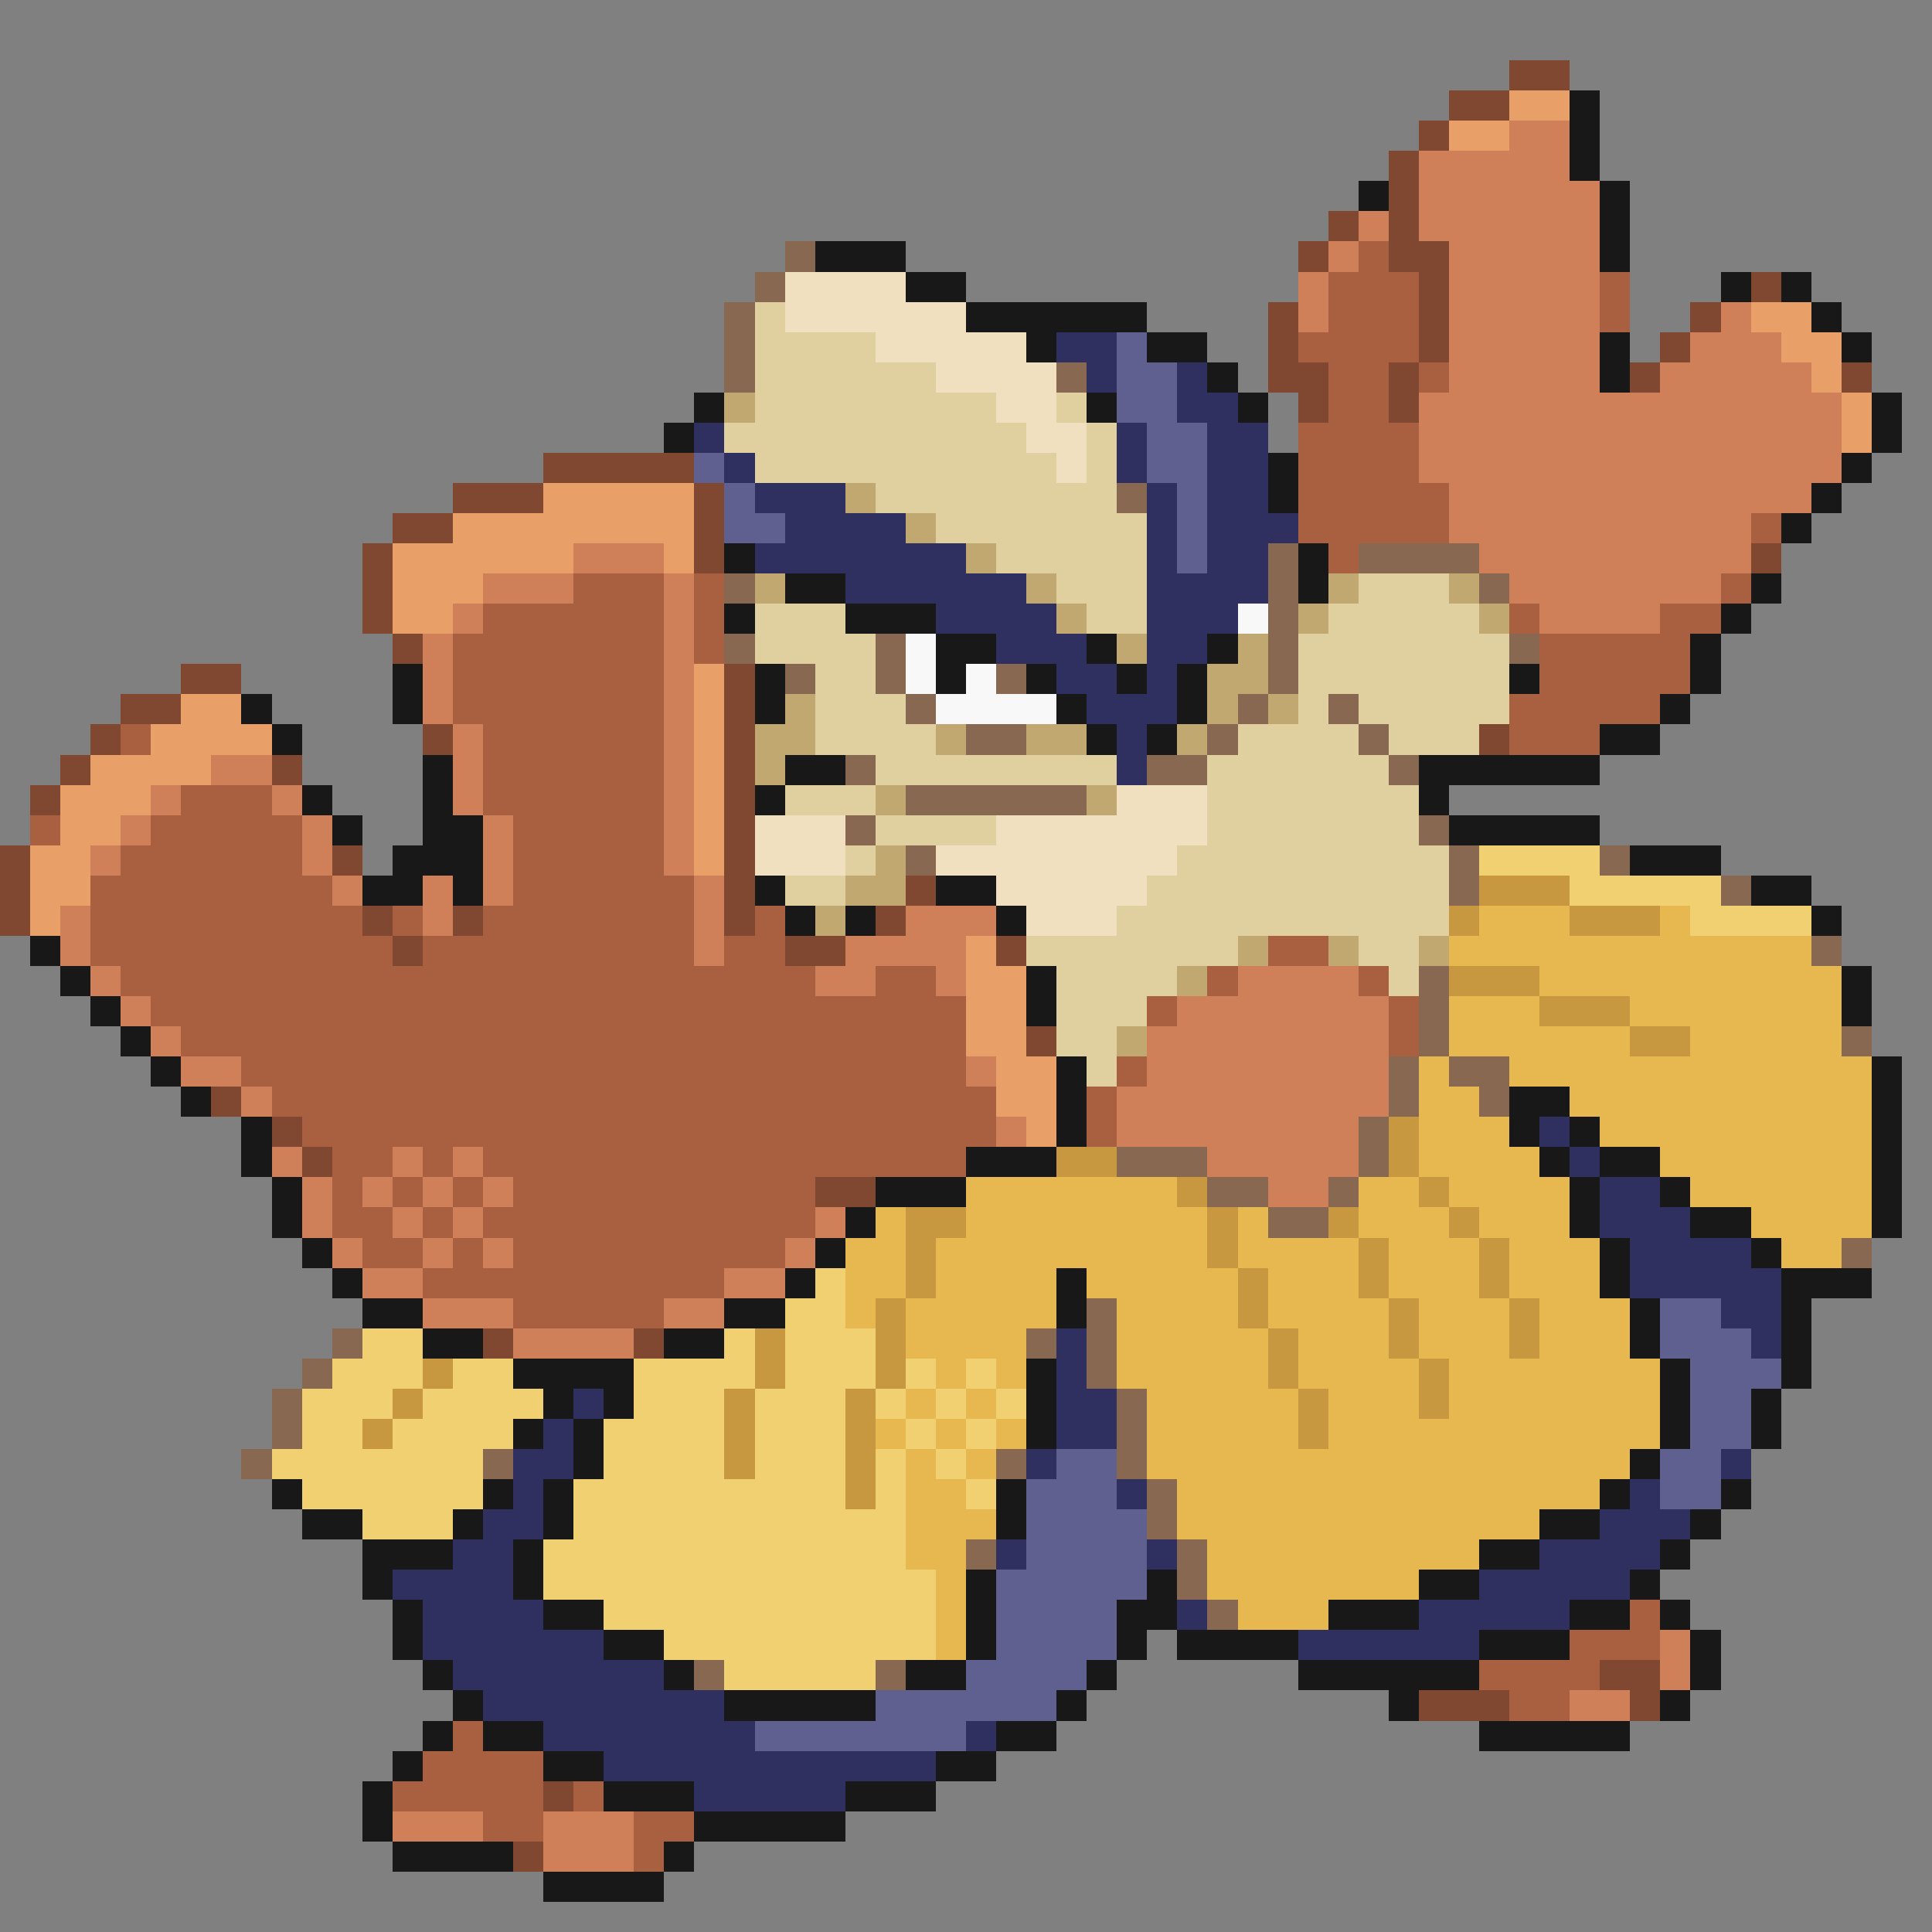 <svg xmlns="http://www.w3.org/2000/svg" viewBox="0 -0.5 64 64" shape-rendering="crispEdges">
<rect x="0" y="-0.5" width="64" height="64" fill="#808080" stroke="none"/>
<path stroke="#804830" d="M50 2h2M48 3h2M47 4h1M46 5h1M46 6h1M44 7h1M46 7h1M43 8h1M46 8h2M47 9h1M58 9h1M42 10h1M47 10h1M56 10h1M42 11h1M47 11h1M55 11h1M42 12h2M46 12h1M54 12h1M61 12h1M43 13h1M46 13h1M18 15h5M15 16h3M23 16h1M13 17h2M23 17h1M12 18h1M23 18h1M58 18h1M12 19h1M12 20h1M13 21h1M6 22h2M24 22h1M4 23h2M24 23h1M3 24h1M14 24h1M24 24h1M49 24h1M2 25h1M9 25h1M24 25h1M1 26h1M24 26h1M24 27h1M0 28h1M11 28h1M24 28h1M0 29h1M24 29h1M30 29h1M0 30h1M12 30h1M15 30h1M24 30h1M29 30h1M13 31h1M26 31h2M33 31h1M34 34h1M7 36h1M9 37h1M10 38h1M27 39h2M16 44h1M21 44h1M53 55h2M47 56h3M54 56h1M18 59h1M17 61h1" />
<path stroke="#e8a068" d="M50 3h2M48 4h2M58 10h2M59 11h2M60 12h1M61 13h1M61 14h1M18 16h5M15 17h8M13 18h6M22 18h1M13 19h3M13 20h2M23 22h1M6 23h2M23 23h1M5 24h4M23 24h1M3 25h4M23 25h1M2 26h3M23 26h1M2 27h2M23 27h1M1 28h2M23 28h1M1 29h2M1 30h1M32 31h1M32 32h2M32 33h2M32 34h2M33 35h2M33 36h2M34 37h1" />
<path stroke="#181818" d="M52 3h1M52 4h1M52 5h1M45 6h1M53 6h1M53 7h1M27 8h3M53 8h1M30 9h2M57 9h1M59 9h1M32 10h6M60 10h1M34 11h1M38 11h2M53 11h1M61 11h1M40 12h1M53 12h1M23 13h1M36 13h1M41 13h1M62 13h1M22 14h1M62 14h1M42 15h1M61 15h1M42 16h1M60 16h1M59 17h1M24 18h1M43 18h1M26 19h2M43 19h1M58 19h1M24 20h1M28 20h3M57 20h1M31 21h2M36 21h1M40 21h1M56 21h1M13 22h1M25 22h1M31 22h1M34 22h1M37 22h1M39 22h1M50 22h1M56 22h1M8 23h1M13 23h1M25 23h1M35 23h1M39 23h1M55 23h1M9 24h1M36 24h1M38 24h1M53 24h2M14 25h1M26 25h2M47 25h6M10 26h1M14 26h1M25 26h1M47 26h1M11 27h1M14 27h2M48 27h5M13 28h3M54 28h3M12 29h2M15 29h1M25 29h1M31 29h2M58 29h2M26 30h1M28 30h1M33 30h1M60 30h1M1 31h1M2 32h1M34 32h1M61 32h1M3 33h1M34 33h1M61 33h1M4 34h1M5 35h1M35 35h1M62 35h1M6 36h1M35 36h1M50 36h2M62 36h1M8 37h1M35 37h1M50 37h1M52 37h1M62 37h1M8 38h1M32 38h3M51 38h1M53 38h2M62 38h1M9 39h1M29 39h3M52 39h1M55 39h1M62 39h1M9 40h1M28 40h1M52 40h1M56 40h2M62 40h1M10 41h1M27 41h1M53 41h1M58 41h1M11 42h1M26 42h1M35 42h1M53 42h1M59 42h3M12 43h2M24 43h2M35 43h1M54 43h1M59 43h1M14 44h2M22 44h2M54 44h1M59 44h1M17 45h4M34 45h1M55 45h1M59 45h1M18 46h1M20 46h1M34 46h1M55 46h1M58 46h1M17 47h1M19 47h1M34 47h1M55 47h1M58 47h1M19 48h1M54 48h1M9 49h1M16 49h1M18 49h1M33 49h1M53 49h1M57 49h1M10 50h2M15 50h1M18 50h1M33 50h1M51 50h2M56 50h1M12 51h3M17 51h1M49 51h2M55 51h1M12 52h1M17 52h1M32 52h1M38 52h1M47 52h2M54 52h1M13 53h1M18 53h2M32 53h1M37 53h2M44 53h3M52 53h2M55 53h1M13 54h1M20 54h2M32 54h1M37 54h1M39 54h4M49 54h3M56 54h1M14 55h1M22 55h1M30 55h2M36 55h1M43 55h6M56 55h1M15 56h1M24 56h5M35 56h1M46 56h1M55 56h1M14 57h1M16 57h2M33 57h2M49 57h5M13 58h1M18 58h2M31 58h2M12 59h1M20 59h3M28 59h3M12 60h1M23 60h5M13 61h4M22 61h1M18 62h4" />
<path stroke="#d08058" d="M50 4h2M47 5h5M47 6h6M45 7h1M47 7h6M44 8h1M48 8h5M43 9h1M48 9h5M43 10h1M48 10h5M57 10h1M48 11h5M56 11h3M48 12h5M55 12h5M47 13h14M47 14h14M47 15h14M48 16h12M48 17h10M19 18h3M49 18h9M16 19h3M22 19h1M50 19h7M15 20h1M22 20h1M51 20h4M14 21h1M22 21h1M14 22h1M22 22h1M14 23h1M22 23h1M15 24h1M22 24h1M7 25h2M15 25h1M22 25h1M5 26h1M9 26h1M15 26h1M22 26h1M4 27h1M10 27h1M16 27h1M22 27h1M3 28h1M10 28h1M16 28h1M22 28h1M11 29h1M14 29h1M16 29h1M23 29h1M2 30h1M14 30h1M23 30h1M30 30h3M2 31h1M23 31h1M28 31h4M3 32h1M27 32h2M31 32h1M41 32h4M4 33h1M39 33h7M5 34h1M38 34h8M6 35h2M32 35h1M38 35h8M8 36h1M37 36h9M33 37h1M37 37h8M9 38h1M13 38h1M15 38h1M40 38h5M10 39h1M12 39h1M14 39h1M16 39h1M42 39h2M10 40h1M13 40h1M15 40h1M27 40h1M11 41h1M14 41h1M16 41h1M26 41h1M12 42h2M24 42h2M14 43h3M22 43h2M17 44h4M55 54h1M55 55h1M52 56h2M13 60h3M18 60h3M18 61h3" />
<path stroke="#886850" d="M26 8h1M25 9h1M24 10h1M24 11h1M24 12h1M35 12h1M37 16h1M42 18h1M45 18h4M24 19h1M42 19h1M49 19h1M42 20h1M24 21h1M29 21h1M42 21h1M50 21h1M26 22h1M29 22h1M33 22h1M42 22h1M30 23h1M41 23h1M44 23h1M32 24h2M40 24h1M45 24h1M28 25h1M38 25h2M46 25h1M30 26h6M28 27h1M47 27h1M30 28h1M48 28h1M53 28h1M48 29h1M57 29h1M60 31h1M47 32h1M47 33h1M47 34h1M61 34h1M46 35h1M48 35h2M46 36h1M49 36h1M45 37h1M37 38h3M45 38h1M40 39h2M44 39h1M42 40h2M61 41h1M36 43h1M11 44h1M34 44h1M36 44h1M10 45h1M36 45h1M9 46h1M37 46h1M9 47h1M37 47h1M8 48h1M16 48h1M33 48h1M37 48h1M38 49h1M38 50h1M32 51h1M39 51h1M39 52h1M40 53h1M23 55h1M29 55h1" />
<path stroke="#a86040" d="M45 8h1M44 9h3M53 9h1M44 10h3M53 10h1M43 11h4M44 12h2M47 12h1M44 13h2M43 14h4M43 15h4M43 16h5M43 17h5M58 17h1M44 18h1M19 19h3M23 19h1M57 19h1M16 20h6M23 20h1M50 20h1M55 20h2M15 21h7M23 21h1M51 21h5M15 22h7M51 22h5M15 23h7M50 23h5M4 24h1M16 24h6M50 24h3M16 25h6M6 26h3M16 26h6M1 27h1M5 27h5M17 27h5M4 28h6M17 28h5M3 29h8M17 29h6M3 30h9M13 30h1M16 30h7M25 30h1M3 31h10M14 31h9M24 31h2M42 31h2M4 32h23M29 32h2M40 32h1M45 32h1M5 33h27M38 33h1M46 33h1M6 34h26M46 34h1M8 35h24M37 35h1M9 36h24M36 36h1M10 37h23M36 37h1M11 38h2M14 38h1M16 38h16M11 39h1M13 39h1M15 39h1M17 39h10M11 40h2M14 40h1M16 40h11M12 41h2M15 41h1M17 41h9M14 42h10M17 43h5M54 53h1M52 54h3M49 55h4M50 56h2M15 57h1M14 58h4M13 59h5M19 59h1M16 60h2M21 60h2M21 61h1" />
<path stroke="#f0e0c0" d="M26 9h4M26 10h6M29 11h5M31 12h4M33 13h2M34 14h2M35 15h1M37 26h3M25 27h3M33 27h7M25 28h3M31 28h8M33 29h5M34 30h3" />
<path stroke="#e0d0a0" d="M25 10h1M25 11h4M25 12h6M25 13h8M35 13h1M24 14h10M36 14h1M25 15h10M36 15h1M29 16h8M31 17h7M33 18h5M35 19h3M45 19h3M25 20h3M36 20h2M44 20h5M25 21h4M43 21h7M27 22h2M43 22h7M27 23h3M43 23h1M45 23h5M27 24h4M41 24h4M46 24h3M29 25h8M40 25h6M26 26h3M40 26h7M29 27h4M40 27h7M28 28h1M39 28h9M26 29h2M38 29h10M37 30h11M34 31h7M45 31h2M35 32h4M46 32h1M35 33h3M35 34h2M36 35h1" />
<path stroke="#303060" d="M35 11h2M36 12h1M39 12h1M39 13h2M23 14h1M37 14h1M40 14h2M24 15h1M37 15h1M40 15h2M25 16h3M38 16h1M40 16h2M26 17h4M38 17h1M40 17h3M25 18h7M38 18h1M40 18h2M28 19h6M38 19h4M31 20h4M38 20h3M33 21h3M38 21h2M35 22h2M38 22h1M36 23h3M37 24h1M37 25h1M51 37h1M52 38h1M53 39h2M53 40h3M54 41h4M54 42h5M57 43h2M35 44h1M58 44h1M35 45h1M19 46h1M35 46h2M18 47h1M35 47h2M17 48h2M34 48h1M57 48h1M17 49h1M37 49h1M54 49h1M16 50h2M53 50h3M15 51h2M33 51h1M38 51h1M51 51h4M13 52h4M49 52h5M14 53h4M39 53h1M47 53h5M14 54h6M43 54h6M15 55h7M16 56h8M18 57h7M32 57h1M20 58h11M23 59h5" />
<path stroke="#606090" d="M37 11h1M37 12h2M37 13h2M38 14h2M23 15h1M38 15h2M24 16h1M39 16h1M24 17h2M39 17h1M39 18h1M55 43h2M55 44h3M56 45h3M56 46h2M56 47h2M35 48h2M55 48h2M34 49h3M55 49h2M34 50h4M34 51h4M33 52h5M33 53h4M33 54h4M32 55h4M29 56h6M25 57h7" />
<path stroke="#c0a870" d="M24 13h1M28 16h1M30 17h1M32 18h1M25 19h1M34 19h1M44 19h1M48 19h1M35 20h1M43 20h1M49 20h1M37 21h1M41 21h1M40 22h2M26 23h1M40 23h1M42 23h1M25 24h2M31 24h1M34 24h2M39 24h1M25 25h1M29 26h1M36 26h1M29 28h1M28 29h2M27 30h1M41 31h1M44 31h1M47 31h1M39 32h1M37 34h1" />
<path stroke="#f8f8f8" d="M41 20h1M30 21h1M30 22h1M32 22h1M31 23h4" />
<path stroke="#f0d070" d="M49 28h4M52 29h5M56 30h4M27 42h1M26 43h2M12 44h2M24 44h1M26 44h3M11 45h3M15 45h2M21 45h4M26 45h3M30 45h1M32 45h1M10 46h3M14 46h4M21 46h3M25 46h3M29 46h1M31 46h1M33 46h1M10 47h2M13 47h4M20 47h4M25 47h3M30 47h1M32 47h1M9 48h7M20 48h4M25 48h3M29 48h1M31 48h1M10 49h6M19 49h9M29 49h1M32 49h1M12 50h3M19 50h11M18 51h12M18 52h13M20 53h11M22 54h9M24 55h5" />
<path stroke="#c89840" d="M49 29h3M48 30h1M52 30h3M48 32h3M51 33h3M54 34h2M46 37h1M35 38h2M46 38h1M39 39h1M47 39h1M30 40h2M40 40h1M44 40h1M48 40h1M30 41h1M40 41h1M45 41h1M49 41h1M30 42h1M41 42h1M45 42h1M49 42h1M29 43h1M41 43h1M46 43h1M50 43h1M25 44h1M29 44h1M42 44h1M46 44h1M50 44h1M14 45h1M25 45h1M29 45h1M42 45h1M47 45h1M13 46h1M24 46h1M28 46h1M43 46h1M47 46h1M12 47h1M24 47h1M28 47h1M43 47h1M24 48h1M28 48h1M28 49h1" />
<path stroke="#e8b850" d="M49 30h3M55 30h1M48 31h12M51 32h10M48 33h3M54 33h7M48 34h6M56 34h5M47 35h1M50 35h12M47 36h2M52 36h10M47 37h3M53 37h9M47 38h4M55 38h7M32 39h7M45 39h2M48 39h4M56 39h6M29 40h1M32 40h8M41 40h1M45 40h3M49 40h3M58 40h4M28 41h2M31 41h9M41 41h4M46 41h3M50 41h3M59 41h2M28 42h2M31 42h4M36 42h5M42 42h3M46 42h3M50 42h3M28 43h1M30 43h5M37 43h4M42 43h4M47 43h3M51 43h3M30 44h4M37 44h5M43 44h3M47 44h3M51 44h3M31 45h1M33 45h1M37 45h5M43 45h4M48 45h7M30 46h1M32 46h1M38 46h5M44 46h3M48 46h7M29 47h1M31 47h1M33 47h1M38 47h5M44 47h11M30 48h1M32 48h1M38 48h16M30 49h2M39 49h14M30 50h3M39 50h12M30 51h2M40 51h9M31 52h1M40 52h7M31 53h1M41 53h3M31 54h1" />
</svg>